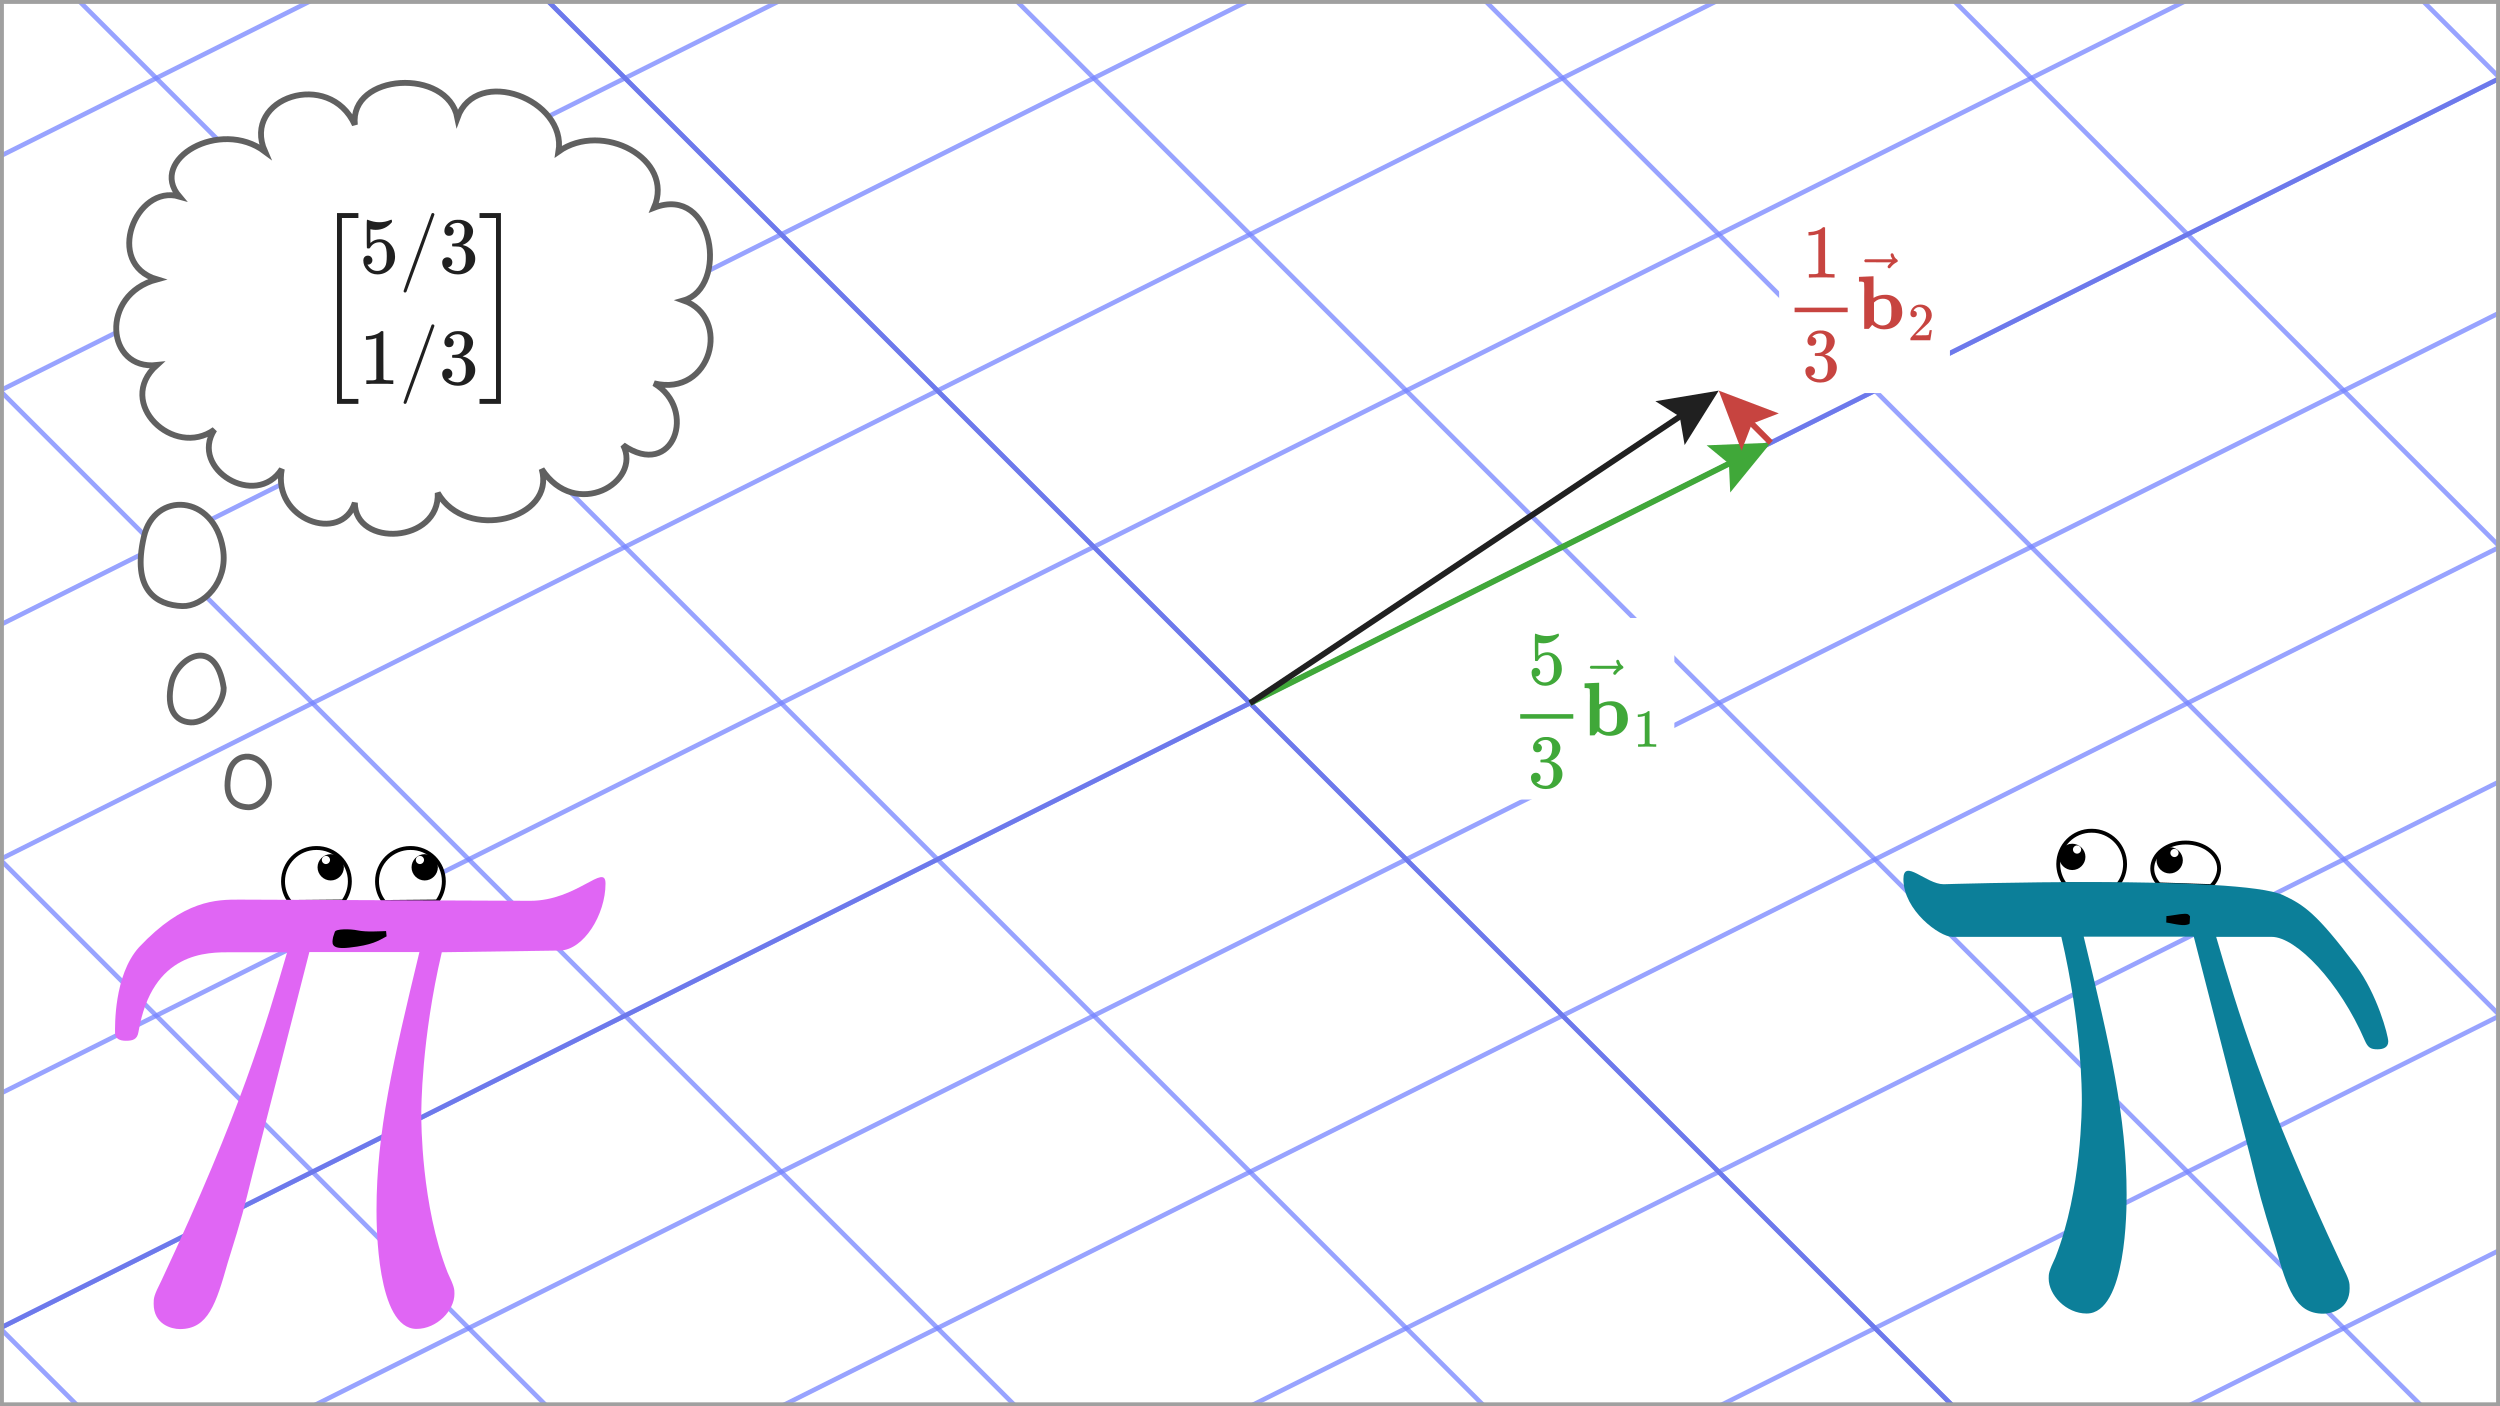 <svg width="640" height="360" viewBox="0 0 640 360" fill="none" xmlns="http://www.w3.org/2000/svg">
<rect x="0" y="0" width="640" height="360" fill="#333333" stroke="none"/>
<g clip-path="url(#clip0_1365_11731)">
<path d="M640 0H0V360H640V0Z" fill="white"/>
<g clip-path="url(#clip1_1365_11731)">
<path d="M-1520 2180L3600 -380" stroke="#7684FE" stroke-opacity="0.75" stroke-width="1.193"/>
<path d="M-1560 2140L3560 -420" stroke="#7684FE" stroke-opacity="0.75" stroke-width="1.193"/>
<path d="M-1600 2100L3520 -460" stroke="#7684FE" stroke-opacity="0.75" stroke-width="1.193"/>
<path d="M-1640 2060L3480 -500" stroke="#7684FE" stroke-opacity="0.75" stroke-width="1.193"/>
<path d="M-1680 2020L3440 -540" stroke="#7684FE" stroke-opacity="0.75" stroke-width="1.193"/>
<path d="M-1720 1980L3400 -580" stroke="#7684FE" stroke-opacity="0.75" stroke-width="1.193"/>
<path d="M-1760 1940L3360 -620" stroke="#7684FE" stroke-opacity="0.75" stroke-width="1.193"/>
<path d="M-1800 1900L3320 -660" stroke="#7684FE" stroke-opacity="0.75" stroke-width="1.193"/>
<path d="M-1840 1860L3280 -700" stroke="#7684FE" stroke-opacity="0.75" stroke-width="1.193"/>
<path d="M-1880 1820L3240 -740" stroke="#7684FE" stroke-opacity="0.75" stroke-width="1.193"/>
<path d="M-1920 1780L3200 -780" stroke="#7684FE" stroke-opacity="0.75" stroke-width="1.193"/>
<path d="M-1960 1740L3160 -820" stroke="#7684FE" stroke-opacity="0.75" stroke-width="1.193"/>
<path d="M-2000 1700L3120 -860" stroke="#7684FE" stroke-opacity="0.75" stroke-width="1.193"/>
<path d="M-2040 1660L3080 -900" stroke="#7684FE" stroke-opacity="0.75" stroke-width="1.193"/>
<path d="M-2080 1620L3040 -940" stroke="#7684FE" stroke-opacity="0.75" stroke-width="1.193"/>
<path d="M-2120 1580L3000 -980" stroke="#7684FE" stroke-opacity="0.75" stroke-width="1.193"/>
<path d="M-2160 1540L2960 -1020" stroke="#7684FE" stroke-opacity="0.75" stroke-width="1.193"/>
<path d="M-2200 1500L2920 -1060" stroke="#7684FE" stroke-opacity="0.75" stroke-width="1.193"/>
<path d="M-2240 1460L2880 -1100" stroke="#7684FE" stroke-opacity="0.75" stroke-width="1.193"/>
<path d="M-2280 1420L2840 -1140" stroke="#7684FE" stroke-opacity="0.75" stroke-width="1.193"/>
<path d="M-2320 1380L2800 -1180" stroke="#7684FE" stroke-opacity="0.75" stroke-width="1.193"/>
<path d="M-2360 1340L2760 -1220" stroke="#7684FE" stroke-opacity="0.75" stroke-width="1.193"/>
<path d="M-2400 1300L2720 -1260" stroke="#7684FE" stroke-opacity="0.75" stroke-width="1.193"/>
<path d="M-2440 1260L2680 -1300" stroke="#7684FE" stroke-opacity="0.75" stroke-width="1.193"/>
<path d="M-2480 1220L2640 -1340" stroke="#7684FE" stroke-opacity="0.75" stroke-width="1.193"/>
<path d="M-2520 1180L2600 -1380" stroke="#7684FE" stroke-opacity="0.75" stroke-width="1.193"/>
<path d="M-2560 1140L2560 -1420" stroke="#7684FE" stroke-opacity="0.75" stroke-width="1.193"/>
<path d="M-2600 1100L2520 -1460" stroke="#7684FE" stroke-opacity="0.75" stroke-width="1.193"/>
<path d="M-2640 1060L2480 -1500" stroke="#7684FE" stroke-opacity="0.75" stroke-width="1.193"/>
<path d="M-2680 1020L2440 -1540" stroke="#7684FE" stroke-opacity="0.75" stroke-width="1.193"/>
<path d="M-2720 980L2400 -1580" stroke="#7684FE" stroke-opacity="0.75" stroke-width="1.193"/>
<path d="M-2760 940L2360 -1620" stroke="#7684FE" stroke-opacity="0.75" stroke-width="1.193"/>
<path d="M-2800 900L2320 -1660" stroke="#7684FE" stroke-opacity="0.75" stroke-width="1.193"/>
<path d="M-2840 860L2280 -1700" stroke="#7684FE" stroke-opacity="0.75" stroke-width="1.193"/>
<path d="M-2880 820L2240 -1740" stroke="#7684FE" stroke-opacity="0.75" stroke-width="1.193"/>
<path d="M-2920 780L2200 -1780" stroke="#7684FE" stroke-opacity="0.75" stroke-width="1.193"/>
<path d="M-2960 740L2160 -1820" stroke="#7684FE" stroke-opacity="0.75" stroke-width="1.193"/>
<path d="M-9.15527e-05 1420L-1440 -20" stroke="#7684FE" stroke-opacity="0.75" stroke-width="1.193"/>
<path d="M80 1380L-1360 -60" stroke="#7684FE" stroke-opacity="0.75" stroke-width="1.193"/>
<path d="M160 1340L-1280 -100" stroke="#7684FE" stroke-opacity="0.75" stroke-width="1.193"/>
<path d="M240 1300L-1200 -140" stroke="#7684FE" stroke-opacity="0.75" stroke-width="1.193"/>
<path d="M320 1260L-1120 -180" stroke="#7684FE" stroke-opacity="0.75" stroke-width="1.193"/>
<path d="M400 1220L-1040 -220" stroke="#7684FE" stroke-opacity="0.75" stroke-width="1.193"/>
<path d="M480 1180L-960 -260" stroke="#7684FE" stroke-opacity="0.75" stroke-width="1.193"/>
<path d="M560 1140L-880 -300" stroke="#7684FE" stroke-opacity="0.75" stroke-width="1.193"/>
<path d="M640 1100L-800 -340" stroke="#7684FE" stroke-opacity="0.75" stroke-width="1.193"/>
<path d="M720 1060L-720 -380" stroke="#7684FE" stroke-opacity="0.75" stroke-width="1.193"/>
<path d="M800 1020L-640 -420" stroke="#7684FE" stroke-opacity="0.75" stroke-width="1.193"/>
<path d="M880 980L-560 -460" stroke="#7684FE" stroke-opacity="0.75" stroke-width="1.193"/>
<path d="M960 940L-480 -500" stroke="#7684FE" stroke-opacity="0.75" stroke-width="1.193"/>
<path d="M1040 900L-400 -540" stroke="#7684FE" stroke-opacity="0.75" stroke-width="1.193"/>
<path d="M1120 860L-320 -580" stroke="#7684FE" stroke-opacity="0.75" stroke-width="1.193"/>
<path d="M1200 820L-240 -620" stroke="#7684FE" stroke-opacity="0.75" stroke-width="1.193"/>
<path d="M1280 780L-160 -660" stroke="#7684FE" stroke-opacity="0.75" stroke-width="1.193"/>
<path d="M1360 740L-80 -700" stroke="#7684FE" stroke-opacity="0.75" stroke-width="1.193"/>
<path d="M1440 700L-3.60226e-05 -740" stroke="#7684FE" stroke-opacity="0.75" stroke-width="1.193"/>
<path d="M1520 660L80 -780" stroke="#7684FE" stroke-opacity="0.75" stroke-width="1.193"/>
<path d="M1600 620L160 -820" stroke="#7684FE" stroke-opacity="0.75" stroke-width="1.193"/>
<path d="M1680 580L240 -860" stroke="#7684FE" stroke-opacity="0.75" stroke-width="1.193"/>
<path d="M1760 540L320 -900" stroke="#7684FE" stroke-opacity="0.75" stroke-width="1.193"/>
<path d="M1840 500L400 -940" stroke="#7684FE" stroke-opacity="0.75" stroke-width="1.193"/>
<path d="M1920 460L480 -980" stroke="#7684FE" stroke-opacity="0.75" stroke-width="1.193"/>
<path d="M2000 420L560 -1020" stroke="#7684FE" stroke-opacity="0.75" stroke-width="1.193"/>
<path d="M2080 380L640 -1060" stroke="#7684FE" stroke-opacity="0.75" stroke-width="1.193"/>
<path d="M2880 -1100L-2240 1460" stroke="#6D79EB" stroke-width="1.193"/>
<path d="M1040 900L-400 -540" stroke="#6D79EB" stroke-width="1.193"/>
</g>
<path d="M640 0H0V360H640V0Z" stroke="#A0A0A0" stroke-width="2"/>
<path d="M436.898 114.004L453.333 113.333L442.935 126.079L442.6 118.7L436.898 114.004Z" fill="#40A839"/>
<path d="M320 180L449.755 115.122" stroke="#40A839" stroke-width="1.5"/>
<path d="M445.834 115.38L440 100L455.38 105.834L448.485 108.486L445.834 115.38Z" fill="#C74440"/>
<path d="M453.333 113.333L442.828 102.828" stroke="#C74440" stroke-width="1.5"/>
<path d="M423.775 102.704L440 100L431.263 113.937L430.015 106.656L423.775 102.704Z" fill="#202020"/>
<path d="M320 180L436.672 102.219" stroke="#202020" stroke-width="1.5"/>
<path d="M428.634 158.207H385.215V204.683H428.634V158.207Z" fill="white"/>
<g clip-path="url(#clip2_1365_11731)">
<path d="M394.299 172.087C394.299 172.398 394.196 172.656 393.989 172.863C393.782 173.07 393.529 173.174 393.232 173.174H393.096C393.691 174.196 394.481 174.707 395.464 174.707C396.37 174.707 397.03 174.319 397.444 173.543C397.69 173.116 397.813 172.288 397.813 171.058C397.813 169.725 397.638 168.826 397.289 168.36C396.952 167.933 396.577 167.719 396.163 167.719H396.046C395.037 167.719 394.273 168.159 393.756 169.039C393.704 169.13 393.659 169.182 393.62 169.195C393.581 169.208 393.484 169.221 393.329 169.234C393.109 169.234 392.986 169.195 392.96 169.117C392.934 169.065 392.921 167.933 392.921 165.72V163.216C392.921 162.569 392.954 162.246 393.018 162.246C393.044 162.22 393.07 162.207 393.096 162.207C393.109 162.207 393.245 162.259 393.503 162.362C393.762 162.466 394.118 162.569 394.571 162.673C395.024 162.776 395.509 162.828 396.027 162.828C396.946 162.828 397.826 162.647 398.667 162.284C398.77 162.233 398.854 162.207 398.919 162.207C399.023 162.207 399.074 162.323 399.074 162.556V162.809C398.013 164.064 396.687 164.691 395.095 164.691C394.694 164.691 394.332 164.653 394.008 164.575L393.814 164.536V167.875C394.06 167.694 394.254 167.551 394.396 167.448C394.539 167.344 394.772 167.241 395.095 167.137C395.419 167.034 395.749 166.982 396.085 166.982C397.133 166.982 398.02 167.402 398.744 168.244C399.469 169.085 399.831 170.081 399.831 171.233C399.831 172.423 399.417 173.439 398.589 174.28C397.761 175.122 396.752 175.549 395.561 175.562C394.513 175.562 393.672 175.212 393.038 174.513C392.404 173.815 392.086 173.025 392.086 172.145C392.086 171.835 392.158 171.589 392.3 171.408C392.442 171.226 392.591 171.11 392.746 171.058C392.902 171.006 393.051 170.981 393.193 170.981C393.516 170.981 393.782 171.091 393.989 171.311C394.196 171.531 394.299 171.789 394.299 172.087Z" fill="#40A839"/>
<path d="M393.581 192.585C393.232 192.585 392.96 192.475 392.766 192.255C392.572 192.035 392.468 191.75 392.455 191.401C392.455 190.689 392.766 190.055 393.387 189.498C394.008 188.942 394.759 188.664 395.639 188.664C396.092 188.664 396.376 188.67 396.493 188.683C397.45 188.838 398.182 189.181 398.686 189.712C399.191 190.242 399.45 190.818 399.463 191.439C399.463 192.112 399.243 192.766 398.803 193.4C398.363 194.034 397.755 194.493 396.978 194.778L396.92 194.817C396.92 194.83 396.978 194.849 397.095 194.875C397.211 194.901 397.399 194.959 397.657 195.05C397.916 195.14 398.162 195.276 398.395 195.458C399.456 196.143 399.987 197.049 399.987 198.175C399.987 199.197 399.586 200.09 398.783 200.854C397.981 201.617 396.965 201.999 395.736 201.999C394.701 201.999 393.808 201.721 393.057 201.164C392.306 200.608 391.931 199.903 391.931 199.049C391.931 198.686 392.048 198.395 392.281 198.175C392.514 197.955 392.805 197.839 393.154 197.826C393.516 197.826 393.814 197.942 394.047 198.175C394.28 198.408 394.396 198.699 394.396 199.049C394.396 199.191 394.377 199.32 394.338 199.437C394.299 199.553 394.254 199.657 394.202 199.747C394.151 199.838 394.079 199.916 393.989 199.98C393.898 200.045 393.821 200.097 393.756 200.136C393.691 200.174 393.626 200.2 393.562 200.213C393.497 200.226 393.445 200.246 393.406 200.271L393.329 200.291C393.989 200.873 394.791 201.164 395.736 201.164C396.447 201.164 396.985 200.821 397.347 200.136C397.567 199.709 397.677 199.055 397.677 198.175V197.787C397.677 196.557 397.263 195.736 396.435 195.322C396.24 195.244 395.846 195.199 395.25 195.186L394.435 195.166L394.377 195.128C394.351 195.089 394.338 194.985 394.338 194.817C394.338 194.584 394.39 194.468 394.493 194.468C394.856 194.468 395.231 194.435 395.619 194.371C396.059 194.306 396.46 194.034 396.823 193.555C397.185 193.076 397.366 192.352 397.366 191.381V191.226C397.366 190.488 397.14 189.977 396.687 189.692C396.402 189.511 396.098 189.421 395.775 189.421C395.36 189.421 394.979 189.492 394.629 189.634C394.28 189.777 394.034 189.925 393.892 190.081C393.749 190.236 393.678 190.314 393.678 190.314H393.736C393.775 190.327 393.827 190.339 393.892 190.352C393.956 190.365 394.021 190.398 394.086 190.449C394.151 190.501 394.228 190.547 394.319 190.585C394.409 190.624 394.474 190.695 394.513 190.799C394.552 190.902 394.603 190.999 394.668 191.09C394.733 191.181 394.752 191.31 394.726 191.478C394.726 191.763 394.636 192.015 394.455 192.235C394.273 192.455 393.982 192.572 393.581 192.585Z" fill="#40A839"/>
<path d="M402.763 183.985H389.175V182.821H402.763V183.985Z" fill="#40A839"/>
<path d="M405.713 174.941L407.479 174.863C408.657 174.811 409.252 174.785 409.265 174.785H409.382V180.317C410.262 179.787 411.277 179.522 412.429 179.522C413.736 179.522 414.778 179.929 415.554 180.745C416.331 181.56 416.726 182.634 416.738 183.967C416.738 185.248 416.318 186.303 415.477 187.131C414.636 187.959 413.49 188.373 412.041 188.373H411.983C410.909 188.373 409.925 187.991 409.032 187.228L408.198 188.237L407.596 188.257H406.994V182.414C406.994 181.624 406.994 180.757 406.994 179.813C406.994 178.868 407.001 178.286 407.014 178.066C407.014 177.212 407.001 176.701 406.975 176.532C406.949 176.364 406.858 176.261 406.703 176.222C406.522 176.17 406.257 176.144 405.907 176.144H405.655V174.941H405.713ZM409.498 186.218L409.595 186.335C409.66 186.413 409.725 186.49 409.789 186.568C409.854 186.645 409.958 186.736 410.1 186.84C410.242 186.943 410.385 187.034 410.527 187.111C410.669 187.189 410.838 187.254 411.032 187.305C411.226 187.357 411.439 187.383 411.672 187.383C412.203 187.383 412.669 187.247 413.07 186.975C413.471 186.704 413.73 186.283 413.846 185.714C413.924 185.338 413.963 184.698 413.963 183.792C413.963 183.352 413.956 183.003 413.943 182.744C413.93 182.485 413.879 182.194 413.788 181.87C413.697 181.547 413.581 181.301 413.439 181.133C413.296 180.965 413.076 180.822 412.779 180.706C412.481 180.589 412.138 180.531 411.75 180.531C410.96 180.531 410.262 180.809 409.653 181.366L409.498 181.502V186.218Z" fill="#40A839"/>
<path d="M413.759 169.292C413.759 169.188 413.791 169.098 413.856 169.02C413.921 168.943 414.018 168.904 414.147 168.904C414.238 168.904 414.315 168.936 414.38 169.001C414.445 169.053 414.509 169.175 414.574 169.37C414.704 169.848 414.969 170.217 415.37 170.476C415.512 170.567 415.584 170.683 415.584 170.825C415.584 170.942 415.564 171.019 415.525 171.058C415.486 171.097 415.396 171.155 415.254 171.233C414.697 171.518 414.212 171.925 413.798 172.456C413.772 172.482 413.739 172.521 413.701 172.572C413.662 172.624 413.629 172.663 413.604 172.689C413.578 172.715 413.545 172.728 413.507 172.728C413.468 172.728 413.422 172.734 413.371 172.747C413.28 172.747 413.196 172.715 413.118 172.65C413.041 172.585 412.995 172.488 412.982 172.359C412.982 172.113 413.287 171.731 413.895 171.214H410.575L407.256 171.194C407.088 171.078 407.004 170.955 407.004 170.825C407.004 170.735 407.088 170.605 407.256 170.437H414.225C413.914 169.945 413.759 169.564 413.759 169.292Z" fill="#40A839"/>
<path d="M421.059 183.236L420.881 183.304C420.753 183.35 420.57 183.396 420.332 183.442C420.094 183.487 419.829 183.519 419.536 183.538H419.275V182.906H419.536C419.966 182.888 420.364 182.819 420.73 182.701C421.096 182.582 421.352 182.472 421.498 182.371C421.645 182.271 421.773 182.17 421.883 182.069C421.901 182.042 421.956 182.028 422.047 182.028C422.13 182.028 422.207 182.056 422.281 182.11V186.214L422.294 190.331C422.358 190.395 422.413 190.436 422.459 190.454C422.505 190.473 422.615 190.491 422.788 190.509C422.962 190.528 423.246 190.537 423.639 190.537H423.996V191.168H423.845C423.653 191.141 422.926 191.127 421.663 191.127C420.419 191.127 419.701 191.141 419.508 191.168H419.344V190.537H419.701C419.902 190.537 420.076 190.537 420.222 190.537C420.368 190.537 420.483 190.532 420.565 190.523C420.647 190.514 420.721 190.5 420.785 190.482C420.849 190.463 420.885 190.454 420.894 190.454C420.904 190.454 420.931 190.431 420.977 190.386C421.023 190.34 421.05 190.322 421.059 190.331V183.236Z" fill="#40A839"/>
</g>
<path d="M499.183 54.145H455.457V100.621H499.183V54.145Z" fill="white"/>
<g clip-path="url(#clip3_1365_11731)">
<path d="M465.493 59.853L465.241 59.95C465.059 60.014 464.801 60.079 464.464 60.144C464.128 60.209 463.752 60.254 463.338 60.28H462.969V59.387H463.338C463.947 59.361 464.509 59.264 465.027 59.096C465.545 58.928 465.907 58.772 466.114 58.63C466.321 58.487 466.502 58.345 466.658 58.203C466.683 58.164 466.761 58.145 466.891 58.145C467.007 58.145 467.117 58.183 467.22 58.261V64.065L467.24 69.888C467.33 69.979 467.408 70.037 467.473 70.063C467.538 70.089 467.693 70.115 467.939 70.141C468.185 70.166 468.586 70.179 469.142 70.179H469.647V71.072H469.433C469.162 71.033 468.133 71.014 466.347 71.014C464.587 71.014 463.571 71.033 463.299 71.072H463.067V70.179H463.571C463.856 70.179 464.102 70.179 464.309 70.179C464.516 70.179 464.678 70.173 464.794 70.16C464.911 70.147 465.014 70.128 465.105 70.102C465.195 70.076 465.247 70.063 465.26 70.063C465.273 70.063 465.312 70.031 465.376 69.966C465.441 69.901 465.48 69.875 465.493 69.888V59.853Z" fill="#C74440"/>
<path d="M463.824 88.523C463.474 88.523 463.202 88.413 463.008 88.193C462.814 87.973 462.711 87.689 462.698 87.339C462.698 86.627 463.008 85.993 463.629 85.437C464.251 84.88 465.001 84.602 465.881 84.602C466.334 84.602 466.619 84.609 466.735 84.622C467.693 84.777 468.424 85.12 468.929 85.65C469.433 86.181 469.692 86.757 469.705 87.378C469.705 88.051 469.485 88.704 469.045 89.338C468.605 89.972 467.997 90.432 467.22 90.717L467.162 90.755C467.162 90.768 467.22 90.788 467.337 90.814C467.453 90.84 467.641 90.898 467.9 90.988C468.159 91.079 468.405 91.215 468.637 91.396C469.699 92.082 470.229 92.988 470.229 94.114C470.229 95.136 469.828 96.029 469.026 96.792C468.223 97.556 467.208 97.938 465.978 97.938C464.943 97.938 464.05 97.659 463.299 97.103C462.549 96.546 462.174 95.841 462.174 94.987C462.174 94.625 462.29 94.334 462.523 94.114C462.756 93.894 463.047 93.777 463.397 93.764C463.759 93.764 464.057 93.881 464.289 94.114C464.522 94.347 464.639 94.638 464.639 94.987C464.639 95.129 464.619 95.259 464.581 95.375C464.542 95.492 464.496 95.595 464.445 95.686C464.393 95.776 464.322 95.854 464.231 95.919C464.141 95.984 464.063 96.035 463.998 96.074C463.934 96.113 463.869 96.139 463.804 96.152C463.739 96.165 463.688 96.184 463.649 96.21L463.571 96.229C464.231 96.812 465.034 97.103 465.978 97.103C466.69 97.103 467.227 96.76 467.589 96.074C467.809 95.647 467.919 94.993 467.919 94.114V93.725C467.919 92.496 467.505 91.674 466.677 91.26C466.483 91.183 466.088 91.137 465.493 91.124L464.678 91.105L464.619 91.066C464.594 91.027 464.581 90.924 464.581 90.755C464.581 90.522 464.632 90.406 464.736 90.406C465.098 90.406 465.474 90.374 465.862 90.309C466.302 90.244 466.703 89.972 467.065 89.494C467.428 89.015 467.609 88.29 467.609 87.32V87.164C467.609 86.427 467.382 85.916 466.929 85.631C466.645 85.45 466.341 85.359 466.017 85.359C465.603 85.359 465.221 85.43 464.872 85.573C464.522 85.715 464.276 85.864 464.134 86.019C463.992 86.174 463.921 86.252 463.921 86.252H463.979C464.018 86.265 464.069 86.278 464.134 86.291C464.199 86.304 464.264 86.336 464.328 86.388C464.393 86.44 464.471 86.485 464.561 86.524C464.652 86.563 464.716 86.634 464.755 86.737C464.794 86.841 464.846 86.938 464.911 87.028C464.975 87.119 464.995 87.249 464.969 87.417C464.969 87.701 464.878 87.954 464.697 88.174C464.516 88.394 464.225 88.51 463.824 88.523Z" fill="#C74440"/>
<path d="M473.005 79.924H459.417V78.759H473.005V79.924Z" fill="#C74440"/>
<path d="M475.955 70.879L477.722 70.802C478.899 70.75 479.495 70.724 479.508 70.724H479.624V76.256C480.504 75.725 481.52 75.46 482.672 75.46C483.979 75.46 485.02 75.868 485.797 76.683C486.573 77.498 486.968 78.572 486.981 79.905C486.981 81.186 486.56 82.241 485.719 83.069C484.878 83.897 483.733 84.311 482.283 84.311H482.225C481.151 84.311 480.168 83.93 479.275 83.166L478.44 84.176L477.838 84.195H477.237V78.352C477.237 77.563 477.237 76.696 477.237 75.751C477.237 74.807 477.243 74.224 477.256 74.004C477.256 73.15 477.243 72.639 477.217 72.471C477.191 72.303 477.101 72.199 476.945 72.16C476.764 72.109 476.499 72.083 476.15 72.083H475.897V70.879H475.955ZM479.741 82.157L479.838 82.273C479.902 82.351 479.967 82.429 480.032 82.506C480.096 82.584 480.2 82.674 480.342 82.778C480.485 82.882 480.627 82.972 480.769 83.05C480.912 83.127 481.08 83.192 481.274 83.244C481.468 83.296 481.682 83.322 481.915 83.322C482.445 83.322 482.911 83.186 483.312 82.914C483.713 82.642 483.972 82.222 484.089 81.652C484.166 81.277 484.205 80.636 484.205 79.731C484.205 79.29 484.199 78.941 484.186 78.682C484.173 78.424 484.121 78.132 484.03 77.809C483.94 77.485 483.823 77.24 483.681 77.071C483.539 76.903 483.319 76.761 483.021 76.644C482.723 76.528 482.38 76.469 481.992 76.469C481.203 76.469 480.504 76.748 479.896 77.304L479.741 77.44V82.157Z" fill="#C74440"/>
<path d="M484.001 65.23C484.001 65.127 484.034 65.036 484.098 64.959C484.163 64.881 484.26 64.842 484.39 64.842C484.48 64.842 484.558 64.874 484.622 64.939C484.687 64.991 484.752 65.114 484.817 65.308C484.946 65.787 485.211 66.156 485.612 66.415C485.755 66.505 485.826 66.621 485.826 66.764C485.826 66.88 485.807 66.958 485.768 66.997C485.729 67.036 485.638 67.094 485.496 67.171C484.939 67.456 484.454 67.864 484.04 68.394C484.014 68.42 483.982 68.459 483.943 68.511C483.904 68.563 483.872 68.601 483.846 68.627C483.82 68.653 483.788 68.666 483.749 68.666C483.71 68.666 483.665 68.673 483.613 68.686C483.522 68.686 483.438 68.653 483.361 68.588C483.283 68.524 483.238 68.427 483.225 68.297C483.225 68.052 483.529 67.67 484.137 67.152H480.818L477.499 67.133C477.33 67.016 477.246 66.893 477.246 66.764C477.246 66.673 477.33 66.544 477.499 66.376H484.467C484.157 65.884 484.001 65.502 484.001 65.23Z" fill="#C74440"/>
<path d="M489.874 81.219C489.627 81.219 489.431 81.137 489.284 80.972C489.138 80.807 489.065 80.606 489.065 80.368C489.065 79.719 489.307 79.156 489.792 78.68C490.277 78.204 490.881 77.966 491.604 77.966C492.436 77.966 493.131 78.223 493.689 78.735C494.248 79.247 494.531 79.911 494.54 80.725C494.54 81.118 494.449 81.493 494.266 81.85C494.083 82.207 493.863 82.518 493.607 82.784C493.351 83.049 492.985 83.387 492.509 83.799C492.18 84.083 491.722 84.504 491.137 85.062L490.327 85.83L491.37 85.844C492.807 85.844 493.571 85.821 493.662 85.775C493.726 85.757 493.836 85.35 493.991 84.554V84.513H494.54V84.554C494.531 84.581 494.472 84.998 494.362 85.803C494.252 86.608 494.184 87.029 494.156 87.065V87.106H489.065V86.846V86.681C489.065 86.617 489.092 86.548 489.147 86.475C489.202 86.402 489.339 86.242 489.559 85.995C489.824 85.702 490.053 85.446 490.245 85.226C490.327 85.135 490.483 84.966 490.711 84.719C490.94 84.472 491.096 84.302 491.178 84.211C491.26 84.119 491.393 83.968 491.576 83.758C491.759 83.547 491.887 83.392 491.96 83.291C492.034 83.191 492.139 83.053 492.276 82.88C492.413 82.706 492.509 82.559 492.564 82.44C492.619 82.322 492.688 82.189 492.77 82.042C492.852 81.896 492.912 81.75 492.948 81.603C492.985 81.457 493.017 81.32 493.044 81.192C493.072 81.064 493.086 80.912 493.086 80.739C493.086 80.162 492.93 79.664 492.619 79.243C492.308 78.822 491.864 78.612 491.288 78.612C490.986 78.612 490.721 78.689 490.492 78.845C490.263 79 490.103 79.151 490.012 79.298C489.92 79.444 489.874 79.531 489.874 79.558C489.874 79.568 489.897 79.572 489.943 79.572C490.108 79.572 490.277 79.636 490.451 79.764C490.625 79.892 490.711 80.103 490.711 80.396C490.711 80.624 490.638 80.817 490.492 80.972C490.346 81.127 490.14 81.21 489.874 81.219Z" fill="#C74440"/>
</g>
<path d="M87.727 230.781L87.835 230.78L87.9 230.693C88.934 229.299 89.562 227.504 89.562 225.619C89.562 220.905 85.747 217.043 80.986 217.087C76.272 217.088 72.456 220.904 72.456 225.619C72.456 227.545 73.083 229.434 74.257 230.834L74.323 230.913L74.427 230.912L87.727 230.781Z" fill="white" stroke="black"/>
<path d="M111.789 230.781L111.898 230.78L111.963 230.693C112.996 229.299 113.625 227.504 113.625 225.619C113.625 220.905 109.809 217.043 105.049 217.087C100.335 217.088 96.518 220.904 96.518 225.619C96.518 227.545 97.145 229.434 98.32 230.834L98.386 230.913L98.489 230.912L111.789 230.781Z" fill="white" stroke="black"/>
<path d="M83.393 219.1C82.825 219.143 82.387 219.581 82.387 220.15C82.387 220.718 82.868 221.2 83.437 221.2C84.006 221.2 84.487 220.718 84.487 220.15C84.487 219.581 84.006 219.1 83.437 219.1H83.393L84.662 218.662C86.543 218.662 88.031 220.193 88.031 222.031C88.031 223.868 86.5 225.4 84.662 225.4C82.825 225.4 81.293 223.868 81.293 222.031C81.293 220.193 82.825 218.662 84.662 218.662" fill="black"/>
<path d="M107.456 219.1C106.887 219.143 106.45 219.581 106.45 220.15C106.45 220.718 106.931 221.2 107.5 221.2C108.068 221.2 108.55 220.718 108.55 220.15C108.55 219.581 108.068 219.1 107.5 219.1H107.456L108.725 218.662C110.606 218.662 112.093 220.193 112.093 222.031C112.093 223.868 110.562 225.4 108.725 225.4C106.887 225.4 105.356 223.868 105.356 222.031C105.356 220.193 106.887 218.662 108.725 218.662" fill="black"/>
<path d="M79.193 243.732H107.368C100.631 271.644 96.387 289.844 96.387 309.794C96.387 313.294 96.387 340.2 106.625 340.2C111.875 340.2 116.337 335.475 116.337 331.232C116.337 330.007 116.337 329.482 114.587 325.763C107.85 308.569 107.85 287.132 107.85 285.382C107.85 283.894 107.85 266.175 113.1 243.775L143.375 243.338C149.412 243.163 155.012 234.194 155.012 226.188C155.012 220.719 147.618 230.607 135.762 230.607L61.256 230.3C55.525 230.3 47.037 230.3 35.575 242.507C29.1 249.725 29.45 262.938 29.45 264.425C29.45 265.913 30.675 266.438 32.206 266.438C33.956 266.438 35.137 266.132 35.443 264.207C38.943 243.513 53.031 243.775 59.287 243.775H73.506C68.037 262.457 61.781 284.157 41.35 327.775C39.337 331.757 39.337 332.282 39.337 333.769C39.337 339.019 43.843 340.244 46.075 340.244C53.293 340.244 55.306 333.769 58.281 323.313C62.262 310.582 62.262 310.1 64.756 300.125L79.193 243.732Z" fill="#E066F4"/>
<path d="M85.275 239.882C85.056 241.282 84.356 243.163 89.387 242.594C95.293 241.938 96.781 240.888 98.968 239.707L98.837 238.35C97.218 238.394 93.806 238.657 91.531 238.175C89.693 237.782 85.931 237.738 85.712 238.569" fill="black"/>
<path d="M552.805 226.406L552.714 226.403L552.651 226.336C551.616 225.21 550.975 223.847 550.975 222.337C550.975 218.624 554.848 215.688 559.55 215.688C564.209 215.688 568.081 218.624 568.081 222.337C568.081 223.889 567.266 225.697 566.086 226.786L566.02 226.847L565.93 226.844L552.805 226.406Z" fill="white" stroke="black"/>
<path d="M528.748 226.362L528.639 226.361L528.575 226.274C527.541 224.88 526.912 223.085 526.912 221.2C526.912 216.487 530.728 212.624 535.489 212.668C540.203 212.669 544.019 216.485 544.019 221.2C544.019 223.126 543.392 225.015 542.218 226.415L542.151 226.494L542.048 226.493L528.748 226.362Z" fill="white" stroke="black"/>
<path d="M556.706 217.307C557.275 217.35 557.713 217.788 557.713 218.357C557.713 218.925 557.231 219.407 556.663 219.407C556.094 219.407 555.613 218.925 555.613 218.357C555.613 217.788 556.094 217.307 556.706 217.307L555.438 216.869C553.556 216.869 552.069 218.4 552.069 220.238C552.069 222.075 553.6 223.607 555.438 223.607C557.275 223.607 558.806 222.075 558.806 220.238C558.806 218.4 557.275 216.869 555.438 216.869" fill="black"/>
<path d="M531.769 216.432C532.338 216.475 532.775 216.913 532.775 217.482C532.775 218.05 532.294 218.532 531.725 218.532C531.156 218.532 530.675 218.05 530.675 217.482C530.675 216.913 531.156 216.432 531.725 216.432H531.769L530.5 215.994C528.619 215.994 527.131 217.525 527.131 219.363C527.131 221.2 528.663 222.732 530.5 222.732C532.338 222.732 533.869 221.2 533.869 219.363C533.869 217.525 532.338 215.994 530.5 215.994" fill="black"/>
<path d="M561.606 239.794H533.431C540.169 267.707 544.413 285.907 544.413 305.857C544.413 309.357 544.413 336.263 534.175 336.263C528.925 336.263 524.463 331.538 524.463 327.294C524.463 326.069 524.463 325.544 526.213 321.825C532.95 304.632 532.95 283.194 532.95 281.444C532.95 279.957 532.95 262.238 527.7 239.838H499.788C496.55 239.838 487.275 233.057 487.275 225.05C487.275 219.582 493.094 226.363 497.556 226.363C497.556 226.363 573.331 223.957 584.487 229.163C589.781 231.657 593.062 233.757 603.081 247.144C608.55 254.45 611.394 265.082 611.394 266.613C611.394 268.1 610.169 268.625 608.638 268.625C606.888 268.625 606.188 268.188 605.4 266.394C598.969 251.432 587.813 239.838 581.556 239.838H567.338C572.806 258.519 579.063 280.219 599.494 323.838C601.506 327.819 601.506 328.344 601.506 329.832C601.506 335.082 597 336.307 594.769 336.307C587.55 336.307 585.538 329.832 582.563 319.375C578.581 306.644 578.581 306.163 576.088 296.188L561.606 239.794Z" fill="#0C7F99"/>
<path d="M560.556 236.25C560.556 236.557 560.469 236.557 559.856 236.732C558.588 237.125 555.262 236.207 554.562 236.163L554.606 234.5C555.35 234.544 558.106 233.932 559.244 233.932C560.031 233.932 560.206 233.975 560.644 234.588" fill="black"/>
<path d="M142.981 38.801C154.128 30.89 172.826 40.599 167.432 53.184C182.965 47.143 186.489 73.679 174.983 76.915C187.352 81.23 182.174 101.725 167.432 98.129C178.651 104.746 172.466 122.94 159.522 113.95C164.412 123.443 147.296 133.367 138.667 120.063C142.406 133.008 119.25 138.761 112.059 126.176C112.634 139.12 90.844 140.199 90.844 128.693C87.392 139.336 69.63 133.008 72.147 120.063C65.531 130.419 48.415 120.063 54.888 109.995C44.532 117.474 29.358 103.163 40.145 93.455C27.201 94.893 25.403 75.477 40.145 71.522C26.625 67.494 34.752 47.071 45.898 50.307C37.844 40.814 56.326 30.171 67.832 38.801C61.791 24.993 84.372 17.586 90.844 31.969C89.406 18.737 114.576 17.227 117.093 30.171C121.983 16.651 145.139 25.497 142.981 38.801Z" fill="white" stroke="#606060" stroke-width="1.5"/>
<path d="M43.88 174.879C45.284 168.33 55.224 162.476 57.27 176.118C57.27 180.398 52.768 185.17 48.792 184.936C44.816 184.702 42.477 181.427 43.88 174.879Z" fill="white" stroke="#606060" stroke-width="1.5"/>
<path d="M36.849 137.364C39.548 125.685 54.728 126.439 57.07 140.459C58.504 149.047 51.951 155.368 46.643 155.161C40.008 154.903 33.689 151.034 36.849 137.364Z" fill="white" stroke="#606060" stroke-width="1.5"/>
<path d="M58.655 197.757C60.004 191.918 67.594 192.295 68.765 199.305C69.482 203.599 66.206 206.759 63.552 206.656C60.234 206.527 57.075 204.592 58.655 197.757Z" fill="white" stroke="#606060" stroke-width="1.5"/>
<rect x="77.241" y="50.528" width="60.047" height="56.87" fill="white"/>
<g clip-path="url(#clip4_1365_11731)">
<path d="M86.27 103.389V54.539H91.748V55.801H87.533V102.126H91.748V103.389H86.27Z" fill="#202020"/>
<path d="M95.332 66.603C95.332 66.929 95.223 67.201 95.006 67.418C94.789 67.635 94.524 67.743 94.212 67.743H94.069C94.694 68.816 95.522 69.352 96.554 69.352C97.504 69.352 98.196 68.945 98.631 68.13C98.888 67.682 99.017 66.814 99.017 65.524C99.017 64.126 98.834 63.182 98.468 62.694C98.115 62.246 97.721 62.022 97.287 62.022H97.165C96.106 62.022 95.305 62.483 94.762 63.406C94.707 63.501 94.66 63.556 94.619 63.569C94.578 63.583 94.477 63.596 94.314 63.61C94.083 63.61 93.954 63.569 93.927 63.488C93.9 63.433 93.886 62.246 93.886 59.924V57.297C93.886 56.619 93.92 56.279 93.988 56.279C94.015 56.252 94.042 56.239 94.069 56.239C94.083 56.239 94.225 56.293 94.497 56.401C94.769 56.51 95.142 56.619 95.617 56.727C96.092 56.836 96.601 56.89 97.144 56.89C98.108 56.89 99.031 56.7 99.913 56.32C100.022 56.266 100.11 56.239 100.178 56.239C100.287 56.239 100.341 56.361 100.341 56.605V56.87C99.228 58.187 97.836 58.845 96.167 58.845C95.746 58.845 95.366 58.804 95.026 58.723L94.823 58.682V62.184C95.081 61.994 95.284 61.845 95.434 61.736C95.583 61.628 95.827 61.519 96.167 61.411C96.506 61.302 96.852 61.248 97.205 61.248C98.305 61.248 99.235 61.689 99.995 62.571C100.755 63.454 101.135 64.499 101.135 65.707C101.135 66.956 100.701 68.022 99.832 68.904C98.963 69.787 97.904 70.234 96.655 70.248C95.556 70.248 94.674 69.882 94.008 69.148C93.343 68.415 93.01 67.587 93.01 66.664C93.01 66.338 93.085 66.081 93.234 65.891C93.384 65.7 93.54 65.578 93.703 65.524C93.866 65.47 94.022 65.442 94.171 65.442C94.511 65.442 94.789 65.558 95.006 65.789C95.223 66.019 95.332 66.291 95.332 66.603Z" fill="#202020"/>
<path d="M110.787 54.528C110.909 54.528 111.011 54.569 111.092 54.65C111.174 54.732 111.215 54.827 111.215 54.935C111.215 55.003 110.04 58.275 107.692 64.75C105.343 71.225 104.128 74.538 104.047 74.687C103.952 74.823 103.837 74.891 103.701 74.891C103.606 74.891 103.518 74.857 103.436 74.789C103.355 74.721 103.314 74.626 103.314 74.504C103.314 74.368 104.495 71.056 106.857 64.567C109.219 58.078 110.42 54.8 110.461 54.732C110.516 54.596 110.624 54.528 110.787 54.528Z" fill="#202020"/>
<path d="M114.941 60.372C114.574 60.372 114.289 60.257 114.086 60.026C113.882 59.795 113.773 59.497 113.76 59.13C113.76 58.383 114.086 57.718 114.737 57.135C115.389 56.551 116.176 56.259 117.099 56.259C117.574 56.259 117.873 56.266 117.995 56.279C119 56.442 119.767 56.802 120.296 57.359C120.826 57.915 121.097 58.519 121.111 59.171C121.111 59.877 120.88 60.562 120.418 61.227C119.957 61.893 119.319 62.374 118.504 62.673L118.443 62.714C118.443 62.727 118.504 62.748 118.627 62.775C118.749 62.802 118.946 62.863 119.217 62.958C119.489 63.053 119.746 63.196 119.991 63.386C121.104 64.105 121.661 65.056 121.661 66.237C121.661 67.309 121.24 68.246 120.398 69.047C119.556 69.848 118.491 70.248 117.201 70.248C116.115 70.248 115.178 69.956 114.391 69.373C113.604 68.789 113.21 68.049 113.21 67.153C113.21 66.773 113.332 66.467 113.577 66.237C113.821 66.006 114.126 65.884 114.493 65.87C114.873 65.87 115.185 65.992 115.43 66.237C115.674 66.481 115.796 66.786 115.796 67.153C115.796 67.302 115.776 67.438 115.735 67.56C115.694 67.682 115.647 67.791 115.593 67.886C115.538 67.981 115.464 68.062 115.369 68.13C115.274 68.198 115.192 68.252 115.124 68.293C115.056 68.334 114.988 68.361 114.921 68.375C114.853 68.388 114.798 68.409 114.758 68.436L114.676 68.456C115.369 69.067 116.21 69.373 117.201 69.373C117.948 69.373 118.511 69.013 118.891 68.293C119.122 67.845 119.237 67.16 119.237 66.237V65.829C119.237 64.54 118.803 63.678 117.934 63.243C117.731 63.162 117.317 63.114 116.692 63.101L115.837 63.08L115.776 63.04C115.749 62.999 115.735 62.89 115.735 62.714C115.735 62.47 115.789 62.347 115.898 62.347C116.278 62.347 116.672 62.313 117.079 62.246C117.541 62.178 117.961 61.893 118.341 61.39C118.722 60.888 118.912 60.128 118.912 59.11V58.947C118.912 58.173 118.674 57.637 118.199 57.338C117.9 57.148 117.581 57.053 117.242 57.053C116.807 57.053 116.407 57.128 116.041 57.277C115.674 57.426 115.416 57.583 115.267 57.745C115.117 57.908 115.043 57.99 115.043 57.99H115.104C115.145 58.003 115.199 58.017 115.267 58.031C115.335 58.044 115.402 58.078 115.47 58.132C115.538 58.187 115.62 58.234 115.715 58.275C115.81 58.316 115.878 58.39 115.918 58.499C115.959 58.608 116.013 58.709 116.081 58.804C116.149 58.899 116.169 59.035 116.142 59.212C116.142 59.51 116.047 59.775 115.857 60.006C115.667 60.236 115.362 60.359 114.941 60.372Z" fill="#202020"/>
<path d="M96.33 86.538L96.065 86.64C95.875 86.708 95.603 86.776 95.25 86.844C94.897 86.911 94.504 86.959 94.069 86.986H93.683V86.049H94.069C94.707 86.022 95.298 85.92 95.841 85.744C96.384 85.567 96.764 85.405 96.981 85.255C97.198 85.106 97.388 84.957 97.551 84.807C97.579 84.767 97.66 84.746 97.796 84.746C97.918 84.746 98.033 84.787 98.142 84.868V90.957L98.162 97.066C98.257 97.16 98.339 97.222 98.407 97.249C98.475 97.276 98.637 97.303 98.895 97.33C99.153 97.357 99.574 97.371 100.158 97.371H100.687V98.308H100.463C100.178 98.267 99.099 98.246 97.226 98.246C95.379 98.246 94.314 98.267 94.029 98.308H93.784V97.371H94.314C94.612 97.371 94.87 97.371 95.088 97.371C95.305 97.371 95.474 97.364 95.597 97.351C95.719 97.337 95.827 97.317 95.922 97.29C96.017 97.262 96.072 97.249 96.085 97.249C96.099 97.249 96.14 97.215 96.207 97.147C96.275 97.079 96.316 97.052 96.33 97.066V86.538Z" fill="#202020"/>
<path d="M110.787 83.036C110.909 83.036 111.011 83.077 111.092 83.158C111.174 83.24 111.215 83.335 111.215 83.443C111.215 83.511 110.04 86.783 107.692 93.258C105.343 99.733 104.128 103.045 104.047 103.195C103.952 103.331 103.837 103.398 103.701 103.398C103.606 103.398 103.518 103.364 103.436 103.297C103.355 103.229 103.314 103.134 103.314 103.012C103.314 102.876 104.495 99.564 106.857 93.075C109.219 86.586 110.42 83.307 110.461 83.24C110.516 83.104 110.624 83.036 110.787 83.036Z" fill="#202020"/>
<path d="M114.941 88.88C114.574 88.88 114.289 88.765 114.086 88.534C113.882 88.303 113.774 88.004 113.76 87.638C113.76 86.891 114.086 86.226 114.737 85.642C115.389 85.059 116.176 84.767 117.099 84.767C117.575 84.767 117.873 84.774 117.995 84.787C119 84.95 119.767 85.31 120.296 85.866C120.826 86.423 121.097 87.027 121.111 87.679C121.111 88.385 120.88 89.07 120.418 89.735C119.957 90.4 119.319 90.882 118.504 91.181L118.443 91.222C118.443 91.235 118.504 91.256 118.627 91.283C118.749 91.31 118.946 91.371 119.217 91.466C119.489 91.561 119.747 91.704 119.991 91.894C121.104 92.613 121.661 93.563 121.661 94.744C121.661 95.817 121.24 96.754 120.398 97.555C119.556 98.355 118.491 98.756 117.201 98.756C116.115 98.756 115.179 98.464 114.391 97.88C113.604 97.296 113.21 96.557 113.21 95.661C113.21 95.281 113.332 94.975 113.577 94.744C113.821 94.514 114.126 94.391 114.493 94.378C114.873 94.378 115.185 94.5 115.43 94.744C115.674 94.989 115.796 95.294 115.796 95.661C115.796 95.81 115.776 95.946 115.735 96.068C115.694 96.19 115.647 96.299 115.593 96.394C115.538 96.489 115.464 96.57 115.369 96.638C115.274 96.706 115.192 96.76 115.124 96.801C115.056 96.842 114.988 96.869 114.921 96.882C114.853 96.896 114.798 96.916 114.758 96.944L114.676 96.964C115.369 97.575 116.21 97.88 117.201 97.88C117.948 97.88 118.511 97.52 118.891 96.801C119.122 96.353 119.237 95.668 119.237 94.744V94.337C119.237 93.048 118.803 92.186 117.934 91.751C117.731 91.67 117.317 91.622 116.692 91.609L115.837 91.588L115.776 91.547C115.749 91.507 115.735 91.398 115.735 91.222C115.735 90.977 115.789 90.855 115.898 90.855C116.278 90.855 116.672 90.821 117.079 90.753C117.541 90.686 117.961 90.4 118.341 89.898C118.722 89.396 118.912 88.636 118.912 87.618V87.455C118.912 86.681 118.674 86.145 118.199 85.846C117.9 85.656 117.581 85.561 117.242 85.561C116.808 85.561 116.407 85.636 116.041 85.785C115.674 85.934 115.416 86.09 115.267 86.253C115.117 86.416 115.043 86.498 115.043 86.498H115.104C115.145 86.511 115.199 86.525 115.267 86.538C115.335 86.552 115.403 86.586 115.47 86.64C115.538 86.695 115.62 86.742 115.715 86.783C115.81 86.823 115.878 86.898 115.918 87.007C115.959 87.115 116.013 87.217 116.081 87.312C116.149 87.407 116.169 87.543 116.142 87.719C116.142 88.018 116.047 88.283 115.857 88.513C115.667 88.744 115.362 88.867 114.941 88.88Z" fill="#202020"/>
<path d="M122.76 55.801V54.539H128.238V103.389H122.76V102.126H126.975V55.801H122.76Z" fill="#202020"/>
</g>
</g>
<defs>
<clipPath id="clip0_1365_11731">
<rect width="640" height="360" fill="white"/>
</clipPath>
<clipPath id="clip1_1365_11731">
<rect width="2560" height="1440" fill="white" transform="translate(-960 -540)"/>
</clipPath>
<clipPath id="clip2_1365_11731">
<rect width="39.125" height="39.794" fill="white" transform="translate(386.846 162.206)"/>
</clipPath>
<clipPath id="clip3_1365_11731">
<rect width="39.125" height="39.794" fill="white" transform="translate(457.088 58.145)"/>
</clipPath>
<clipPath id="clip4_1365_11731">
<rect width="52.047" height="48.87" fill="white" transform="translate(81.241 54.528)"/>
</clipPath>
</defs>
</svg>
